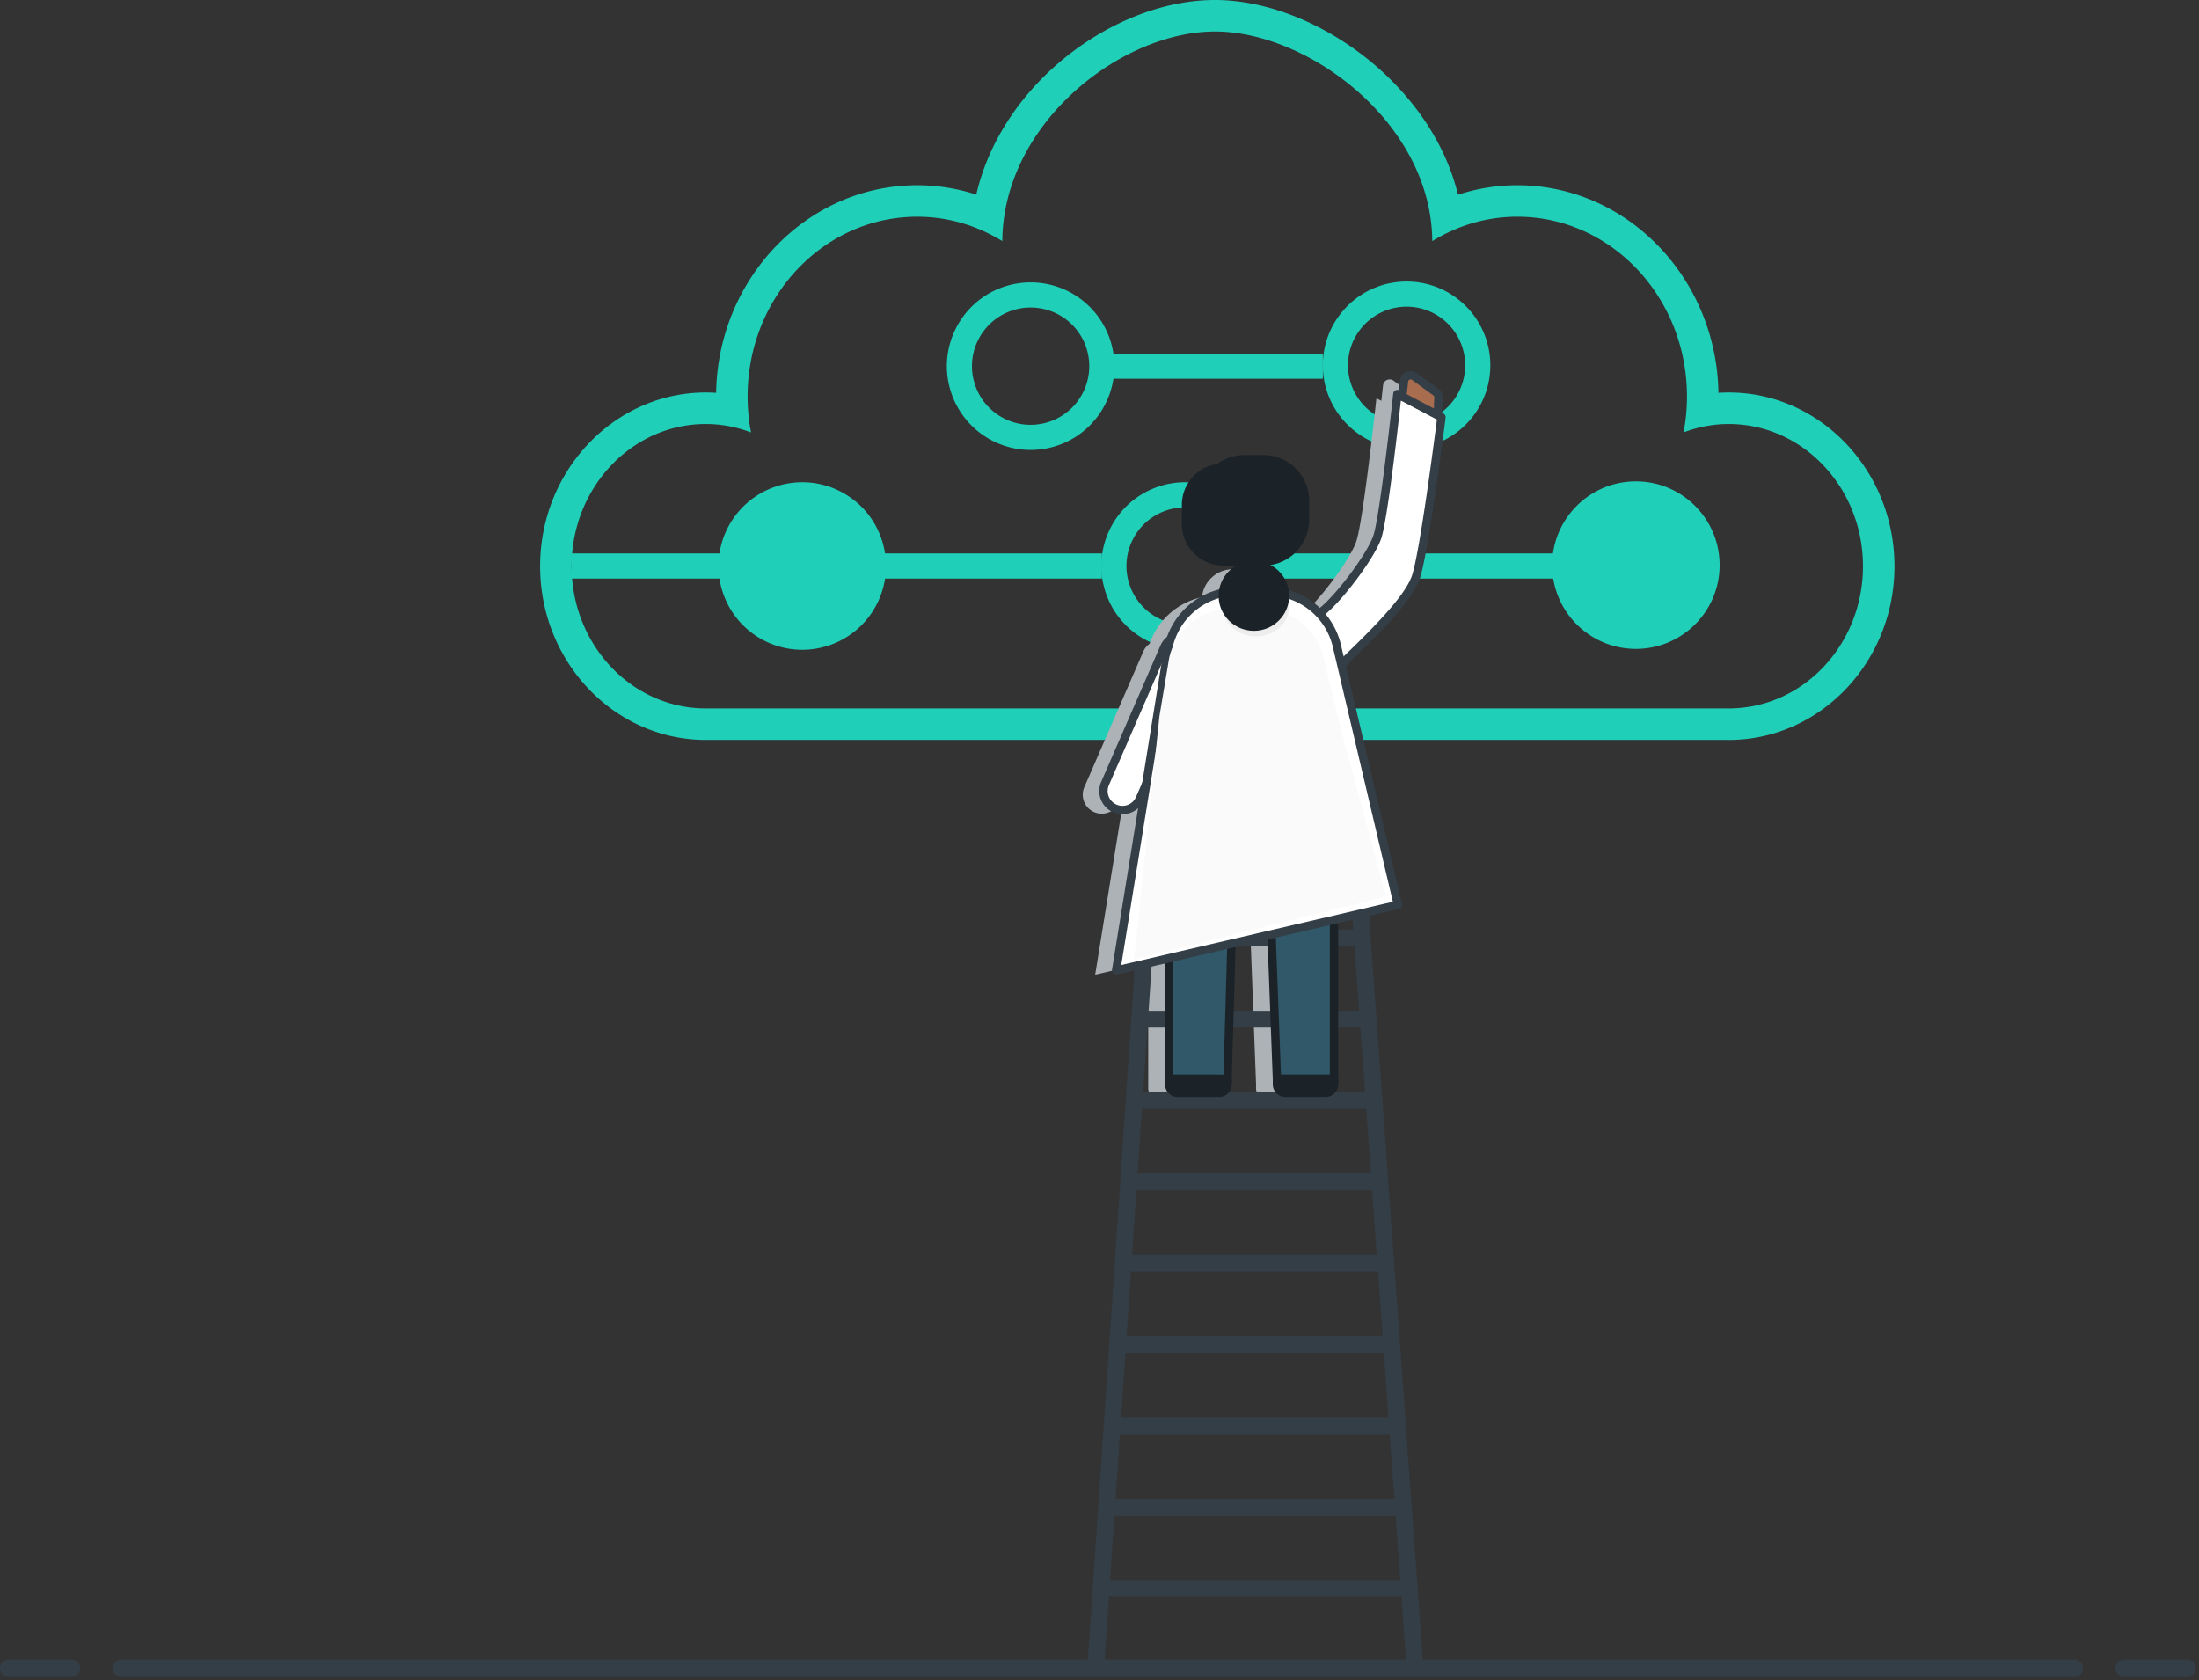 <!--
  (c) 2018-2020 Cloudera, Inc. All rights reserved.

  This code is provided to you pursuant to your written agreement with Cloudera, which may be the terms of the
  Affero General Public License version 3 (AGPLv3), or pursuant to a written agreement with a third party authorized
  to distribute this code.  If you do not have a written agreement with Cloudera or with an authorized and
  properly licensed third party, you do not have any rights to this code.

  If this code is provided to you under the terms of the AGPLv3:
   (A) CLOUDERA PROVIDES THIS CODE TO YOU WITHOUT WARRANTIES OF ANY KIND;
   (B) CLOUDERA DISCLAIMS ANY AND ALL EXPRESS AND IMPLIED WARRANTIES WITH RESPECT TO THIS CODE, INCLUDING BUT NOT
       LIMITED TO IMPLIED WARRANTIES OF TITLE, NON-INFRINGEMENT, MERCHANTABILITY AND FITNESS FOR A PARTICULAR PURPOSE;
   (C) CLOUDERA IS NOT LIABLE TO YOU, AND WILL NOT DEFEND, INDEMNIFY, OR HOLD YOU HARMLESS FOR ANY CLAIMS ARISING
       FROM OR RELATED TO THE CODE; AND
   (D) WITH RESPECT TO YOUR EXERCISE OF ANY RIGHTS GRANTED TO YOU FOR THE CODE, CLOUDERA IS NOT LIABLE FOR ANY
       DIRECT, INDIRECT, INCIDENTAL, SPECIAL, EXEMPLARY, PUNITIVE OR CONSEQUENTIAL DAMAGES INCLUDING, BUT NOT LIMITED
       TO, DAMAGES RELATED TO LOST REVENUE, LOST PROFITS, LOSS OF INCOME, LOSS OF BUSINESS ADVANTAGE OR
       UNAVAILABILITY, OR LOSS OR CORRUPTION OF DATA.
-->
<svg xmlns="http://www.w3.org/2000/svg" width="250" height="191" viewBox="0 0 250 191">
    <rect x="0" y="0" width="250" height="191" fill="#333333" stroke="none"/>
    <g fill="none" fill-rule="evenodd">
        <path fill="#1FCFB8" d="M159.911 32.007c-5.258 0-9.52 4.264-9.52 9.523 0 5.26 4.262 9.523 9.52 9.523 5.259 0 9.52-4.264 9.52-9.523 0-5.26-4.261-9.523-9.52-9.523m0 2.858a6.672 6.672 0 0 1 6.664 6.665 6.672 6.672 0 0 1-6.664 6.665 6.672 6.672 0 0 1-6.663-6.665 6.672 6.672 0 0 1 6.663-6.665M117.17 32.104a9.51 9.51 0 0 0-3.099.52c-4.971 1.713-7.615 7.131-5.904 12.104a9.524 9.524 0 0 0 9.002 6.427 9.502 9.502 0 0 0 3.099-.52c4.972-1.712 7.615-7.131 5.904-12.104a9.525 9.525 0 0 0-9.002-6.427m0 2.858a6.666 6.666 0 0 1 2.168 12.97 6.649 6.649 0 0 1-2.169.365 6.666 6.666 0 0 1 .001-13.335"/>
        <path fill="#1FCFB8" d="M80.25 80.542c-8.431 0-15.265-7.238-15.265-16.169 0-8.93 6.834-16.169 15.264-16.169 1.803 0 3.527.35 5.135.958a21.621 21.621 0 0 1-.39-4.092c0-11.284 8.636-20.43 19.288-20.43 3.527 0 6.822 1.019 9.669 2.771.1-13.408 13.522-23.83 24.17-23.83 10.65 0 24.613 10.422 24.711 23.83 2.845-1.752 6.143-2.772 9.671-2.772 10.65 0 19.285 9.147 19.285 20.43 0 1.402-.132 2.77-.387 4.093a14.458 14.458 0 0 1 5.135-.958c8.429 0 15.262 7.24 15.262 16.17 0 8.93-6.833 16.168-15.262 16.168H80.249zm116.286 3.582c10.39 0 18.843-8.86 18.843-19.75 0-10.891-8.453-19.752-18.843-19.752-.39 0-.78.014-1.17.04-.209-13.052-10.385-23.604-22.863-23.604a21.77 21.77 0 0 0-6.745 1.076C162.678 9.494 149.338 0 138.122 0c-11.248 0-24.178 9.325-27.13 22.124a21.733 21.733 0 0 0-6.71-1.066c-12.48 0-22.657 10.551-22.866 23.604-.388-.026-.777-.04-1.167-.04-10.39 0-18.844 8.86-18.844 19.751 0 10.89 8.454 19.75 18.844 19.75h116.287z"/>
        <path fill="#1FCFB8" d="M195.502 64.25c0 5.26-4.263 9.523-9.52 9.523-5.259 0-9.521-4.263-9.521-9.523s4.262-9.523 9.52-9.523 9.52 4.264 9.52 9.523M100.21 61.25c1.712 4.974-.931 10.393-5.903 12.104-4.972 1.712-10.39-.932-12.1-5.905-1.712-4.973.932-10.392 5.903-12.104 4.972-1.711 10.39.933 12.1 5.906M134.732 54.824a9.497 9.497 0 0 0-3.099.521c-4.972 1.712-7.615 7.13-5.904 12.104a9.524 9.524 0 0 0 9.002 6.426 9.514 9.514 0 0 0 3.099-.52c4.971-1.712 7.615-7.13 5.904-12.104a9.525 9.525 0 0 0-9.002-6.427m0 2.858a6.666 6.666 0 0 1 6.3 4.499 6.622 6.622 0 0 1-.312 5.092 6.62 6.62 0 0 1-3.82 3.379 6.647 6.647 0 0 1-2.169.365 6.666 6.666 0 0 1-6.3-4.498 6.624 6.624 0 0 1 .312-5.092 6.62 6.62 0 0 1 3.82-3.38 6.652 6.652 0 0 1 2.17-.365M125.81 43.059h24.581V40.2H125.81z"/>
        <path fill="#1FCFB8" d="M64.985 65.779h60.293V62.92H64.985zM143.648 65.779h50.038V62.92h-50.038z"/>
        <path fill="#333E47" d="M235.815 190.675H13.812a1.004 1.004 0 1 1 0-2.01h222.003a1.005 1.005 0 0 1 0 2.01M8.12 190.675H1.005a1.005 1.005 0 1 1 0-2.01H8.12a1.005 1.005 0 0 1 0 2.01M248.624 190.675h-7.116a1.004 1.004 0 1 1 0-2.01h7.116a1.005 1.005 0 0 1 0 2.01"/>
        <path fill="#ADB2B6" d="M158.613 66.009c1.004-3.133 2.88-18.1 2.88-18.1l-.412-.218.078-2.013a.752.752 0 0 0-.31-.636l-2.424-1.76a.75.75 0 0 0-1.187.524l-.199 1.764-.556-.292s-1.504 14.045-2.302 16.308c-.798 2.262-4.576 7.188-6.472 8.577-.033.025-.062.054-.093.081a8.106 8.106 0 0 0-3.688-2.237 3.381 3.381 0 0 0-.305-.536 3.527 3.527 0 0 0-3.452-2.753c-1.84 0-3.35 1.391-3.518 3.169a8.104 8.104 0 0 0-5.955 5.3c-.303.219-.558.512-.717.88l-6.73 15.483a2.159 2.159 0 0 0 3.958 1.721l.73-1.681-3.429 21.22 6.031-1.405v13.714h.005c0 .013-.005.026-.005.039v.602c0 .531.431.962.962.962h4.714a.962.962 0 0 0 .961-.962v-.532l.443-15.47 4.553-1.06.619 16.42h.007c0 .014-.004.027-.004.04v.602c0 .531.43.962.962.962h4.56a.962.962 0 0 0 .961-.962v-18.715l7.264-1.69-6.437-27.328c2.987-2.887 7.632-7.287 8.507-10.018"/>
        <path fill="#1B2329" d="M139.075 64.301h2.192c2.602 0 4.71-2.11 4.71-4.712v-2.192a4.712 4.712 0 0 0-4.71-4.712h-2.192a4.712 4.712 0 0 0-4.71 4.712v2.192a4.712 4.712 0 0 0 4.71 4.712"/>
        <path fill="#333E47" d="M159.919 189.739l-7.837-108.557 1.9-.137 7.836 108.557zM125.52 189.735l-1.9-.129 7.345-108.558 1.9.13z"/>
        <path fill="#333E47" d="M131.13 89.082h21.46v-1.905h-21.46zM131.131 98.328h23.546v-1.905H131.13zM131.131 107.573h23.546v-1.905H131.13zM129.563 116.819h25.978v-1.906h-25.978zM128.938 126.064h27.27v-1.905h-27.27zM128.242 135.31h28.708v-1.905h-28.708zM127.686 144.555h29.857v-1.905h-29.857zM126.891 153.8h31.32v-1.905h-31.32zM126.436 163.046h32.442v-1.905h-32.442zM125.81 172.292h33.735v-1.906H125.81zM125.81 181.537h34.403v-1.905H125.81z"/>
        <path fill="#FFF" d="M126.75 91.914a2.158 2.158 0 0 1-1.118-2.84l6.73-15.483a2.158 2.158 0 1 1 3.958 1.721l-6.73 15.483a2.157 2.157 0 0 1-2.84 1.119"/>
        <path fill="#333E47" d="M134.343 72.77c-.65 0-1.27.377-1.545 1.01l-6.73 15.484a1.67 1.67 0 0 0-.022 1.287c.165.418.482.747.895.926.412.18.868.187 1.286.022.418-.164.747-.482.926-.894l6.73-15.483a1.684 1.684 0 0 0-1.54-2.353m-6.733 19.802c-.356 0-.713-.074-1.05-.22a2.618 2.618 0 0 1-1.4-1.451 2.614 2.614 0 0 1 .036-2.016l6.729-15.483a2.636 2.636 0 0 1 3.466-1.366 2.638 2.638 0 0 1 1.365 3.467l-6.73 15.483a2.641 2.641 0 0 1-2.416 1.586"/>
        <path fill="#1B2329" d="M138.597 124.246h-4.713a.962.962 0 0 1-.961-.963v-.601c0-.531.43-.962.961-.962h4.713c.532 0 .962.43.962.962v.601c0 .532-.43.963-.962.963"/>
        <path fill="#1B2329" d="M133.884 122.196a.486.486 0 0 0-.486.486v.602c0 .268.219.485.486.485h4.713a.486.486 0 0 0 .486-.485v-.602a.486.486 0 0 0-.486-.486h-4.713zm4.713 2.526h-4.713a1.44 1.44 0 0 1-1.438-1.438v-.602a1.44 1.44 0 0 1 1.438-1.438h4.713a1.44 1.44 0 0 1 1.438 1.438v.602a1.44 1.44 0 0 1-1.438 1.438zM150.698 124.246h-4.56a.962.962 0 0 1-.961-.963v-.601c0-.531.43-.962.961-.962h4.56c.531 0 .962.43.962.962v.601c0 .532-.43.963-.962.963"/>
        <path fill="#1B2329" d="M146.139 122.196a.486.486 0 0 0-.486.486v.602c0 .268.218.485.486.485h4.56a.486.486 0 0 0 .485-.485v-.602a.486.486 0 0 0-.485-.486h-4.56zm4.56 2.526h-4.56a1.44 1.44 0 0 1-1.438-1.438v-.602a1.44 1.44 0 0 1 1.438-1.438h4.56a1.44 1.44 0 0 1 1.437 1.438v.602a1.44 1.44 0 0 1-1.437 1.438z"/>
        <path fill="#305868" d="M150.94 122.643c.245 0 .486.026.72.075V94.929h-18.737v27.714h5.765c.299 0 .59.037.871.109l.49-17.097c.045-1.495 1.036-2.68 2.242-2.68 1.207 0 2.198 1.185 2.242 2.68l.641 16.988h5.765z"/>
        <path fill="#1B2329" d="M133.399 122.166h5.289c.137 0 .274.008.411.021l.474-16.546c.053-1.762 1.247-3.142 2.718-3.142 1.472 0 2.666 1.38 2.718 3.142l.623 16.525h5.307c.082 0 .163.003.245.008V95.405h-17.785v26.761zm6.62 1.194l-.577-.147a3.05 3.05 0 0 0-.754-.094h-6.242V94.453h19.69v28.85l-.573-.119a3.067 3.067 0 0 0-.624-.065h-6.224l-.658-17.446c-.036-1.227-.828-2.222-1.766-2.222-.937 0-1.73.995-1.766 2.218l-.507 17.69z"/>
        <path fill="#A86C4E" d="M163.443 47.709h-4.316l.492-4.38a.75.75 0 0 1 1.187-.523l2.424 1.76a.752.752 0 0 1 .31.636l-.097 2.507z"/>
        <path fill="#333E47" d="M159.66 47.233h3.324l.08-2.05a.274.274 0 0 0-.113-.232l-2.425-1.76a.27.27 0 0 0-.272-.028.27.27 0 0 0-.162.22l-.433 3.85zm3.783.952h-4.317a.476.476 0 0 1-.473-.53l.493-4.379c.05-.439.32-.807.724-.985.403-.179.858-.13 1.215.13l2.425 1.759c.332.24.521.63.505 1.04l-.096 2.507a.476.476 0 0 1-.476.458z"/>
        <path fill="#FFF" d="M151.294 76.715c2.734-2.722 8.696-8.05 9.7-11.183 1.004-3.132 2.88-18.1 2.88-18.1l-5.01-2.631s-1.504 14.046-2.302 16.309c-.798 2.262-4.576 7.188-6.472 8.577-1.895 1.389 1.204 7.028 1.204 7.028"/>
        <path fill="#333E47" d="M159.262 45.548c-.318 2.897-1.539 13.7-2.251 15.72-.805 2.283-4.59 7.301-6.64 8.803-1.06.777.114 3.97 1.048 5.852.343-.334.72-.699 1.12-1.085 2.867-2.767 7.2-6.948 8.002-9.45.897-2.802 2.538-15.48 2.819-17.688l-4.098-2.152zm-7.968 31.643a.476.476 0 0 1-.417-.247c-.338-.615-3.238-6.051-1.068-7.641 1.905-1.396 5.558-6.235 6.304-8.352.77-2.185 2.263-16.061 2.278-16.2a.476.476 0 0 1 .694-.372l5.01 2.631a.476.476 0 0 1 .251.481c-.076.613-1.893 15.048-2.899 18.187-.875 2.731-5.135 6.843-8.246 9.845-.587.566-1.122 1.083-1.57 1.53a.476.476 0 0 1-.337.138z"/>
        <path fill="#FFF" d="M158.924 102.878l-32.033 7.455 5.944-36.777a8.108 8.108 0 0 1 7.91-6.334h3.362a8.108 8.108 0 0 1 7.91 6.334l6.907 29.322z"/>
        <path fill="#333E47" d="M140.745 67.698a7.588 7.588 0 0 0-7.446 5.962l-5.824 36.048 30.876-7.185-6.798-28.857a7.59 7.59 0 0 0-7.446-5.968h-3.362zm-13.854 43.111a.477.477 0 0 1-.47-.552l5.944-36.777c.89-3.977 4.334-6.735 8.38-6.735h3.362a8.535 8.535 0 0 1 8.374 6.707l6.907 29.317a.475.475 0 0 1-.356.573l-32.033 7.455a.46.46 0 0 1-.108.012z"/>
        <path fill="#FAFAFA" d="M157.578 101.937l-28.64 7.125 2.874-27.63 1.119-6.688c.756-3.272 3.763-5.596 7.235-5.596h3.075c3.471 0 6.478 2.324 7.235 5.596l2.133 8.746 4.97 18.447z"/>
        <path fill="#EDEDED" d="M146.595 68.86c0 1.934-1.706 3.501-3.81 3.501-2.103 0-3.809-1.567-3.809-3.5s1.706-3.5 3.81-3.5c2.103 0 3.809 1.567 3.809 3.5"/>
        <path fill="#1B2329" d="M143.648 63.825h-2.192a4.711 4.711 0 0 1-4.71-4.712V56.92a4.712 4.712 0 0 1 4.71-4.712h2.192a4.712 4.712 0 0 1 4.71 4.712v2.192a4.712 4.712 0 0 1-4.71 4.712"/>
        <path fill="#1B2329" d="M141.456 52.685a4.24 4.24 0 0 0-4.235 4.236v2.192a4.24 4.24 0 0 0 4.235 4.236h2.192a4.24 4.24 0 0 0 4.234-4.236v-2.192a4.24 4.24 0 0 0-4.234-4.236h-2.192zm2.192 11.617h-2.192a5.194 5.194 0 0 1-5.187-5.189v-2.192a5.194 5.194 0 0 1 5.187-5.188h2.192a5.193 5.193 0 0 1 5.187 5.188v2.192a5.194 5.194 0 0 1-5.187 5.189z"/>
        <path fill="#1B2329" d="M146.087 67.742c0 1.933-1.583 3.5-3.535 3.5-1.952 0-3.535-1.567-3.535-3.5s1.583-3.5 3.535-3.5c1.952 0 3.535 1.567 3.535 3.5"/>
        <path fill="#1B2329" d="M142.552 64.718c-1.687 0-3.058 1.357-3.058 3.024 0 1.668 1.371 3.024 3.058 3.024 1.687 0 3.06-1.356 3.06-3.024 0-1.667-1.373-3.024-3.06-3.024m0 7c-2.212 0-4.01-1.783-4.01-3.976s1.798-3.976 4.01-3.976c2.212 0 4.012 1.783 4.012 3.976s-1.8 3.977-4.012 3.977"/>
    </g>
</svg>
